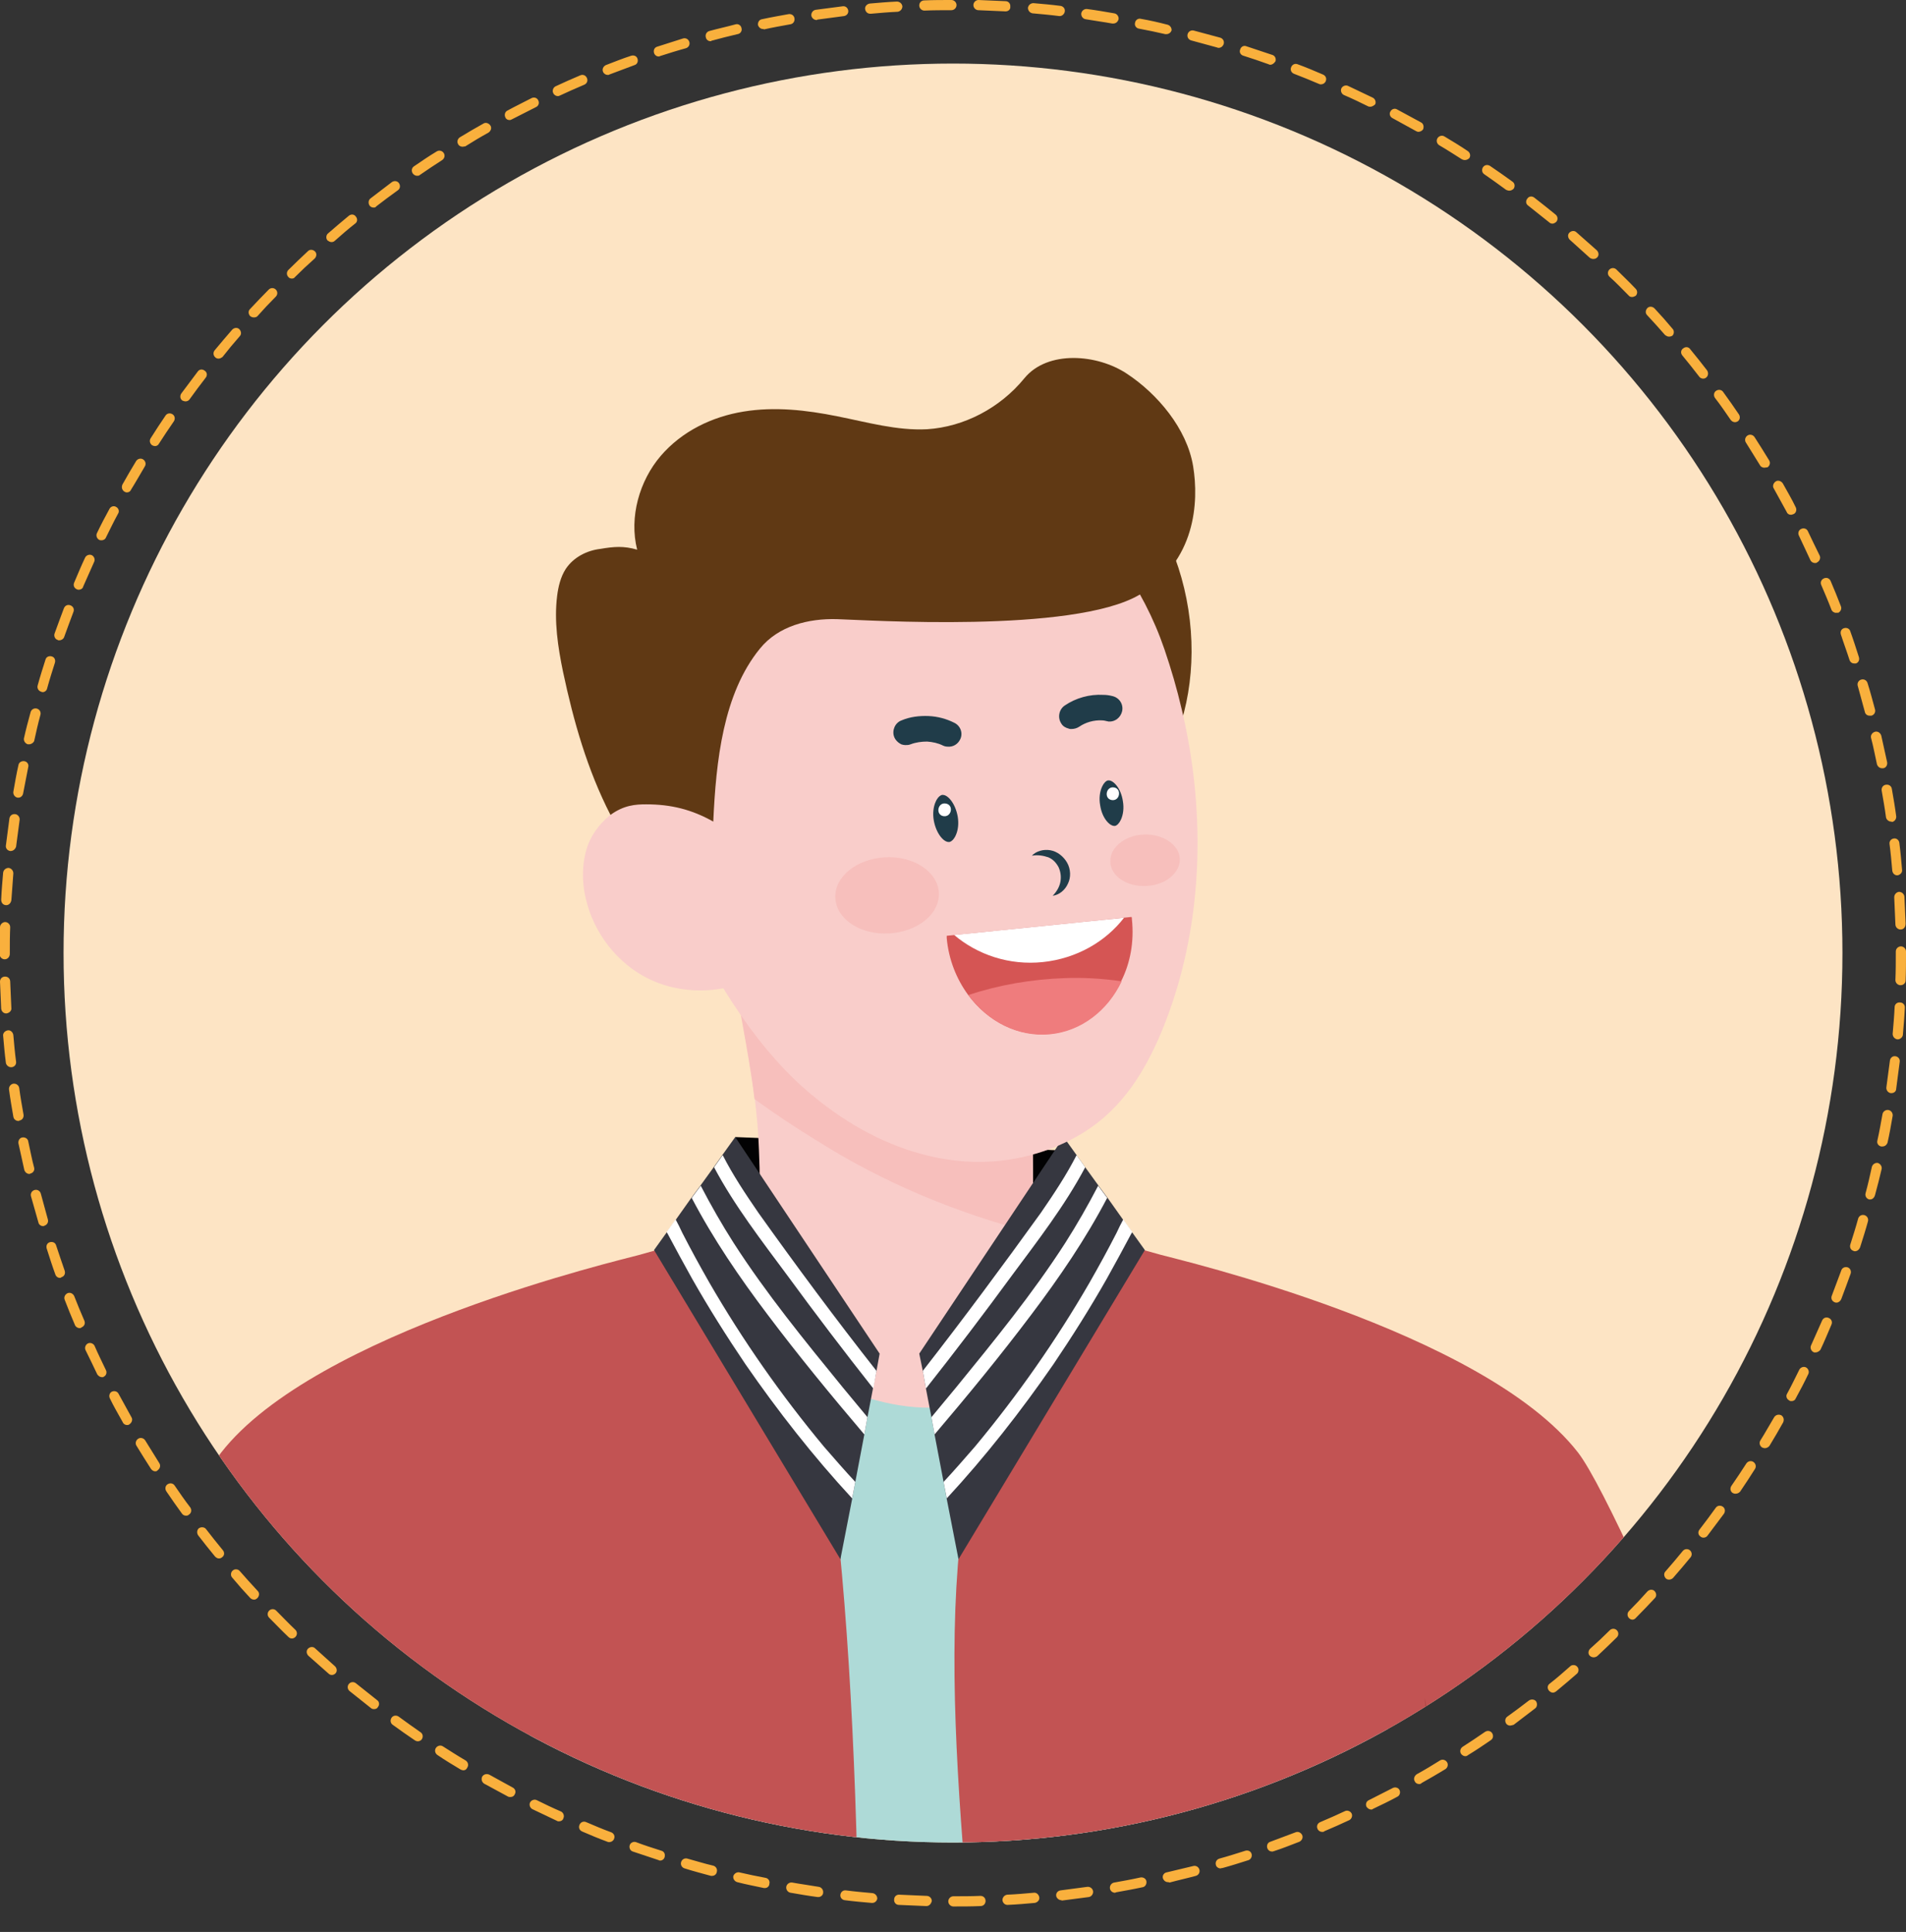 <?xml version="1.0" encoding="utf-8"?>
<!-- Generator: Adobe Illustrator 25.3.0, SVG Export Plug-In . SVG Version: 6.00 Build 0)  -->
<svg version="1.1" id="Layer_1" xmlns="http://www.w3.org/2000/svg" xmlns:xlink="http://www.w3.org/1999/xlink" x="0px" y="0px"
	 viewBox="0 0 485.8 492.4" style="enable-background:new 0 0 485.8 492.4;" xml:space="preserve">
<rect x="0" y="0" width="485.8" height="492.4" fill="#333333" stroke="none"/>
<style type="text/css">
	.st0{clip-path:url(#SVGID_2_);fill:#FDE4C4;}
	.st1{clip-path:url(#SVGID_2_);}
	.st2{fill:#603914;}
	.st3{fill:#F4B9B8;}
	.st4{fill:#F7BFBC;}
	.st5{fill:#F9CDCA;}
	.st6{fill:#272655;}
	.st7{fill:#211F42;}
	.st8{fill:#363740;}
	.st9{fill:#FFFFFF;}
	.st10{fill:#020203;}
	.st11{fill:#AEDAD7;}
	.st12{fill:#C69C6C;}
	.st13{fill:#C25353;}
	.st14{fill:#B04847;}
	.st15{fill:#203C49;}
	.st16{fill:#D55554;}
	.st17{fill:#EF7C7D;}
	.st18{fill:#9AA4CE;}
	.st19{fill:#F9B03D;}
</style>
<g>
	<g>
		<defs>
			<circle id="SVGID_1_" cx="242.9" cy="242.9" r="226.7"/>
		</defs>
		<clipPath id="SVGID_2_">
			<use xlink:href="#SVGID_1_"  style="overflow:visible;"/>
		</clipPath>
		<circle class="st0" cx="242.9" cy="242.9" r="226.7"/>
		<g class="st1">
			<g>
				
					<ellipse transform="matrix(0.988 -0.154 0.154 0.988 -21.807 42.09)" class="st2" cx="260.9" cy="161.9" rx="42.5" ry="54"/>
				<g>
					<g>
						<path class="st3" d="M-76,886c0,2.9,0.3,5.8,0.6,8.7c0.8,7.8,2,15.5,2.8,23.3c0.3,3.4,0.6,6.8-0.1,10.1s-2.4,6.5-5.3,8.3
							s-7,1.6-9.3-0.8c-2.1-2.1-2.3-5.4-2.5-8.3c-0.2-3.9-0.4-7.8-0.7-11.7c-0.3-5.3-0.6-10.5-0.6-15.8c-0.1-10.7,0.9-21.9,6.8-30.8
							c1.9-2.8,11.3-10.5,12-2.8c0.3,3-1.8,6.5-2.5,9.4C-75.6,878.9-76,882.5-76,886z"/>
					</g>
					<g>
						<path class="st4" d="M-81.7,891.5c0,2.9,0.3,5.8,0.6,8.7c0.8,7.8,2,15.5,2.8,23.3c0.3,3.4,0.6,6.8-0.1,10.1
							c-0.7,3.3-2.4,6.5-5.3,8.3c-2.9,1.7-7,1.6-9.3-0.8c-2.1-2.1-2.3-5.4-2.5-8.3c-0.2-3.9-0.4-7.8-0.7-11.7
							c-0.3-5.3-0.6-10.5-0.6-15.8c-0.1-10.7,0.9-21.9,6.8-30.8c1.9-2.8,11.3-10.5,12-2.8c0.3,3-1.8,6.5-2.5,9.4
							C-81.3,884.4-81.7,888-81.7,891.5z"/>
					</g>
					<g>
						<path class="st5" d="M-34.2,787.4c-7.3,0.9-14.6,2.3-21.6,4.6c-3.7,1.2-7.3,2.4-10.9,3.3c2.2,2.1,3.5,3.7,3.5,4.4
							c-0.2,2.5-1.4,4.8-2.7,7c-0.1,0.2-0.3,0.5-0.4,0.7c-8.9,15.8-15.7,32.3-22.2,49.2c-4.4,11.4-8.9,23.2-10.2,35.4
							c-1.3,12.9-0.6,25.9,0,38.9c0.1,2,0.2,4.1,1,6c1.5,3.3,6.2,5.2,9.1,2.5c6.4-5.8,5.8-16.5,5.8-24.4c-0.1-7.3-0.6-14.7,0.6-22
							c1.1-7.1,4.3-13.2,8.5-19c3-4.2,5.8-8.5,8.9-12.7c1.2-1.6,2.4-3.2,3.9-4.6c1.9-1.9,4.1-3.5,6.7-4.1c2.2-0.5,5.6-0.5,7.5,1.1
							c2,1.7,1.3,4.6,1,6.8c-0.3,2.6-1.2,5.2-2.1,7.6c-1.6,4.2-3.7,8.5-4,13.1c-0.1,0.8-0.1,1.5,0,2.3c0.4,8.3,9.6,17.6,15.9,7.9
							c1.3-2.1,2.2-4.4,3-6.8c4-11.1,10.4-21.4,12.4-33.1c1.3-7.5,1.7-15,2.1-22.6c1.5-25.9-0.8-32.1-4.1-42.7
							C-26.5,786.5-30.3,786.9-34.2,787.4z"/>
					</g>
					<g>
						<path class="st4" d="M-61,856.6c0.9-1.5,1.8-3,2.8-4.5c1.8-2.6,4-5,6.9-6.3c2.9-1.3,6.6-1.1,8.8,1.1c1.9,1.8,2.4,4.7,2.3,7.4
							c-0.4,6.5-4.2,12.2-7.5,17.8c-1.7,2.9-3.3,5.9-4.3,9.1c0.4-4.5,2.4-8.8,4-13.1c0.9-2.5,1.8-5,2.1-7.6c0.3-2.2,1-5.2-1-6.8
							c-1.9-1.5-5.3-1.6-7.5-1.1C-56.9,853.1-59.1,854.7-61,856.6z"/>
					</g>
				</g>
				<polygon class="st5" points="63.2,1635.3 64.4,1532.9 142.6,1530.6 128.9,1642.3 77.8,1667.4 				"/>
				<path class="st6" d="M273.4,670.9c0,0-15.3,124.6-27.5,204.8c-2.9,18.7-5.6,34.9-7.9,46.7c-7.7,39.4-16.7,97.2-25.9,162.4
					c-29.7,211.6-61.7,502.2-61.7,502.2H49.6c0,0-12.8-548.3,12.1-736c5.3-39.7,17.4-180.1,17.4-180.1H273.4z"/>
				<path class="st7" d="M245.9,875.6c-2.9,18.7-5.6,34.9-7.9,46.7c-7.7,39.4-16.7,97.2-25.9,162.4c-18.8-22.9-30.5-55.2-30.5-91.1
					C181.7,939.3,208.4,893.1,245.9,875.6z"/>
				<path class="st6" d="M370,670.5c0,0,12.1,140.4,17.4,180.1c24.9,187.7-14.7,735.3-14.7,735.3l-99.6,4.6
					c0,0-34.4-503.4-67.2-670.4c-12.2-62-30.2-249.5-30.2-249.5H370z"/>
				<g>
					<path class="st8" d="M2.3,782.2c0,0-1.7,10.4-4.9,20.8c-0.3,1.1-0.7,2.2-1,3.3c-1.2,3.5-2.5,6.9-4,9.7c-0.6,1.1-1.2,2.1-1.8,3
						c-1.4,2.2-3,3.8-4.7,4.5c-7.9,3.3-51.6-17.4-53.8-22.5c-0.8-1.8-1.1-4.4-1-7.4c0-1.2,0.1-2.5,0.3-3.9c0.4-3.3,1.1-6.9,1.9-10.5
						c0.3-1.2,0.6-2.4,0.9-3.6c2.7-10.2,6.1-19.2,6.1-19.2L2.3,782.2z"/>
					<g>
						<path class="st9" d="M-2.6,803c-0.3,1.1-0.7,2.2-1,3.3c-2.1-0.7-4.3-1.4-6.4-2.1c-12.1-4-24.1-8.5-35.7-13.9
							c-5.8-2.7-11.5-5.6-17-8.8c-1.3-0.7-2.6-1.5-3.9-2.2c0.3-1.2,0.6-2.4,0.9-3.6c2.6,1.6,5.3,3.1,7.9,4.6
							C-40.3,790-21.6,797-2.6,803z"/>
						<path class="st9" d="M-7.6,816c-0.6,1.1-1.2,2.1-1.8,3c-1.5-0.5-2.9-0.9-4.4-1.4c-19-6.2-38.2-13.3-55.1-24
							c0-1.2,0.1-2.5,0.3-3.9c1.5,0.9,2.9,1.9,4.4,2.7c11.2,6.7,23.2,11.8,35.4,16.3C-21.7,811.4-14.7,813.8-7.6,816z"/>
					</g>
				</g>
				<polygon class="st10" points="187.4,289.8 272.5,293.3 248.2,343.6 195.5,341.5 				"/>
				<path class="st5" d="M632.8,491.9c-1.7,0.2-4.2-0.1-5.7,0.7c-2.1,1.2-4,4-5.7,5.7c-4.7,4.8-9.6,9.4-14.3,14.2
					c-1.3,1.3-2.6,2.7-3.8,4c-10.8-12.3-21.5-24.7-32.1-37.2c11.5-8.8,20.4-15.4,24.3-18.2c1.9-1.3,3.8-2.7,5.8-4
					c0.4-5.3,1.3-10.6,2.7-15.8c1.8-6.3,5.1-11.5,7.5-17.6c4.1-10.5,6.1-21.8,9.4-32.6c1-3.3,2.2-6.8,4.6-9.3
					c0.1-0.1,0.2-0.2,0.3-0.3c2.4-2.3,6.3-3.5,9.3-1.9c2.3,1.3,3.5,3.9,3.8,6.5c0.5,4.6-0.5,9.6-1.4,14c-0.6,2.9-1.5,5.9-1.5,8.9
					c0,4.5,2.8,1.6,4.9-0.5c2.3-2.4,4.3-5,6.1-7.7c3.7-5.3,6.8-11.1,10.2-16.5c0,0,23.5-37.1,23.5-37.1c2.3-3.7,8.4-3.6,10.9-0.1
					c3.4,4.8-2.1,10.7-4.2,14.9c-3.6,6.9-7.2,13.8-10.7,20.7c-2.5,5-5.1,9.9-7.6,14.9c-1.5,2.9-4.1,5.4-5.6,8.3
					c-0.6,1.1-2.4,4-1.1,5.2c1.3,1.3,3.3-1.2,4.3-2c2.3-1.9,4.5-3.9,6.7-6c4.2-4,8.3-8.1,12.4-12.3c8.3-8.5,16.4-17.1,25.7-24.5
					c0.4-0.3,0.8-0.6,1.2-0.8c2.7-2.5,7.4-2.1,9.6,0.9c4.1,5.6-3.7,11.9-7,15.7c-5.3,6.2-10.9,12.1-16.2,18.3
					c-4,4.6-8,9.2-11.9,13.8c-1.4,1.6-9.5,7.5-7.5,10.3c1.7,2.4,7.6-3.3,9.1-4.1c3.6-2.1,7.2-4.2,10.8-6.4
					c7.1-4.3,14.2-8.8,21.1-13.4c0.6-0.4,1.3-0.7,2-0.9c1.9-1.4,3.8-2.8,5.7-4.2c3.4-2.5,8.5-0.7,9.7,3.4c1.7,5.9-5.3,9.1-9.1,11.9
					c-6,4.4-12.1,8.7-18.3,13c-4.3,3-8.7,6-13.1,9c-2.3,1.6-13.1,7.7-8.2,11.2c1,0.7,3.3-0.2,4.3-0.4c3.1-0.8,6-2.2,9-3.4
					c8-3.1,16-6.1,24-9c4.4-1.6,9.2,2.3,8.5,7c-1,6.8-13.1,8.4-18.3,10.2c-8.3,2.9-16.5,6-24.5,9.5c-1.4,0.6-2.8,1.2-4,2.1
					c-1.5,1.2-2.7,2.8-3.9,4.3c-11.1,13.7-28.2,23-45.4,26.5C637,491.3,634.9,491.6,632.8,491.9z"/>
				<path class="st11" d="M68.3,803.8c26.8,20.2,320.4,17.7,320.2,3.2c-0.5-35.1-5.9-73-10.9-110.2c-2.9-21-5.6-41.7-7.2-61.5
					c-3.9-46.7-17-193.7-18.8-219.7c-1.2-17-4.2-55.4-4.5-60c-2.2-1.5-4.4-3-6.6-4.4c-0.1,0-0.1-0.1-0.2-0.1c-1.6-1-3.5-2.1-5.6-3.3
					c0,0,0,0,0,0c-8.7-5.1-20.2-11.6-27.8-15.2c-19-9-38.5-14.5-59-17.5c-34.2-4.9-68,1-92.9,8c-22.3,6.2-37.4,13.3-39,14
					c-0.1,0-0.1,0.1-0.1,0.1s14.2,6.1,18,29.5c16.2,99.7-32.7,179-32.7,179s-12.4,86.8-19.6,131C76.8,704.9,64.5,800.9,68.3,803.8z"
					/>
				<g>
					<path class="st5" d="M186,242.8c0.9,5.2,1.8,10.3,2.8,15.5c0.1,0.3,0.1,0.6,0.2,0.9c0,0.1,0.1,0.3,0.1,0.4
						c1.2,6.8,2.4,13.7,3.3,20.5c0.3,2.8,0.6,5.5,0.8,8.3c0.2,3.1,0.3,6.2,0.4,9.3c0.1,6-0.1,11.9-0.3,17.9
						c-0.1,3.4-0.2,6.7-0.2,10.1c0,3.9-1.7,8.1-0.1,11.9c2,4.8,6.6,7.3,10.6,10.1c4.4,3.1,9.2,5.6,14.2,7.4c9.8,3.7,21,5.1,31.2,1.9
						c19.5-6,14.3-27.4,14.3-42.9c0,0,0-4.3,0-4.3l0-11.4l-0.1-16.2c-5.6-1.4-10.8-3.9-16-6.4c-17.1-8.4-34.2-17-50.9-26.2
						c-0.4-0.2-0.9-0.5-1.3-0.7C191.6,247.1,188.9,245.6,186,242.8z"/>
				</g>
				<g>
					<path class="st4" d="M263.2,314.2c-19.3-5-37.9-12.7-54.7-23.3c-5.4-3.3-10.9-6.9-16.2-10.8c-0.8-6.9-2.1-13.7-3.3-20.5
						c-1-5.6-2-11.2-3-16.8c3.2,3.1,6.3,4.8,10.3,7c16.7,9.2,33.7,17.8,50.9,26.2c5.2,2.5,10.4,5,16,6.4L263.2,314.2z"/>
				</g>
				<g>
					<g>
						<path class="st5" d="M196.2,247c-8.8,6.1-20.9,7.2-30.6,2.6c-8.2-3.9-14.3-11.8-16.3-20.6c-0.4-1.6-0.6-3.2-0.7-4.9
							c-0.1-2.9,0.2-5.8,1.2-8.6c2.5-6.7,9.3-11.5,16.4-11.9c7.1-0.5,14.3,3.2,18.6,8.9l4.4,13.3L196.2,247z"/>
					</g>
				</g>
				<polygon class="st5" points="353.6,1635.3 356.6,1555.1 287.5,1558.1 288.5,1642.3 339.6,1667.4 				"/>
				<path class="st12" d="M267.8,1676.4c1.8-7.3,5.9-13.8,9-20.6c1-2.2,9.4-22.3,10.7-22.2l1.6,0.2l51.9,7.5l12.7-17.5l1.8-2.4
					c8.9,4.5,17.9,9,26.8,13.5c17.8,9,35.6,17.9,53.4,26.9c13.2,6.6,26.4,13.3,39.5,19.9c3.3,1.7,5.8,4.8,6.5,8.4
					c0.7,3.7-2.9,10.9-8.3,12.2c-10.4,2.4-24.4,3.1-34.9,3.6c-21.2,0.8-40.4-0.2-61.6,0c-21.1,0.1-40.8-0.8-61.5-2
					c-8.2-0.5-16.5-1-25.1-1.5c-0.4,0-0.8-0.1-1.3-0.1c-5.7-0.3-14-1.2-18.3-5.2C264.9,1692.1,266.1,1683,267.8,1676.4z"/>
				<path class="st12" d="M149.6,1676.4c-1.8-7.3-5.9-13.8-9-20.6c-1-2.2-9.4-22.3-10.7-22.2l-1.6,0.2l-51.9,7.5l-12.7-17.5
					l-1.8-2.4c-8.9,4.5-17.9,9-26.8,13.5c-17.8,9-35.6,17.9-53.4,26.9c-13.2,6.6-26.4,13.3-39.5,19.9c-3.3,1.7-5.8,4.8-6.5,8.4
					c-0.7,3.7,2.9,10.9,8.3,12.2c10.4,2.4,24.4,3.1,34.9,3.6c21.2,0.8,40.4-0.2,61.6,0c21.1,0.1,40.8-0.8,61.5-2
					c8.2-0.5,16.5-1,25.1-1.5c0.4,0,0.8-0.1,1.3-0.1c5.7-0.3,14-1.2,18.3-5.2C152.4,1692.1,151.3,1683,149.6,1676.4z"/>
				<g>
					<path class="st8" d="M198.3,840.8c0,0-0.6,12.4-2.9,23.4c-0.2,1.1-0.5,2.3-0.7,3.3c-0.7,2.9-1.5,5.5-2.5,7.7
						c-0.6,1.2-1.2,2.3-1.8,3.1c-0.4,0.6-0.9,1.1-1.4,1.4c-3.9,3.1-53-7.4-78.6-17.2c-23.3-8.9-59.8-22.7-61.3-29.4
						c-0.3-1.4-0.4-3.1-0.3-5c0-1.2,0.2-2.5,0.3-3.8v0c0.3-2.3,0.7-4.9,1.2-7.5c0.2-1.2,0.5-2.4,0.8-3.6c2.4-10.9,5.9-21.5,5.9-21.5
						L198.3,840.8z"/>
					<g>
						<path class="st9" d="M192.2,875.2c-0.6,1.2-1.2,2.3-1.8,3.1c-7.4-1.7-14.8-3.5-22.1-5.4c-26-6.8-51.6-15.1-76.7-24.7
							c-12.5-4.7-24.9-9.6-36.4-16.4c-2.1-1.3-4.2-2.5-6.4-3.7c0-1.2,0.2-2.5,0.3-3.8c4.3,2.4,8.4,5,12.7,7.4
							c11.4,6.4,24,10.7,36.2,15.3c12.4,4.6,24.8,8.9,37.4,12.8C154.2,865.8,173.1,871,192.2,875.2z"/>
						<path class="st9" d="M195.5,864.2c-0.2,1.1-0.5,2.3-0.7,3.3c-8.5-1.9-16.9-3.9-25.3-6.1c-26-6.8-51.6-15.1-76.7-24.7
							c-12.5-4.7-24.9-9.6-36.4-16.4c-2-1.2-4-2.3-6-3.5c0.2-1.2,0.5-2.4,0.8-3.6c4,2.3,7.9,4.7,11.9,6.9
							c11.4,6.4,24,10.7,36.2,15.3c12.4,4.6,24.8,8.9,37.4,12.8C156,854.5,175.6,859.8,195.5,864.2z"/>
					</g>
				</g>
				<path class="st13" d="M198.9,854.4c-9.2,13.8-104.2-27.2-135.7-40.2c-23.9-9.9-15.2-24.1-12.6-42.5
					c7.5-54.5,16.7-101.3,25.7-151.5c3.4-19.1,6.8-38.7,10.1-59.4c0.1-0.9,0.3-1.7,0.4-2.5c-4,13.3-11.3,40.6-14.4,50.1
					c-17.2,54-44.8,181.7-73.6,186.3c-5,0.8-59.6-18.4-62.1-25.3C-80.5,721.1-27.1,544-18.4,522.1c14.9-37.9,62.2-135.6,74.7-151.8
					c24.1-31,102.5-49.3,106.4-50.4c11.3-3.2,22.7-6.1,34.2-8.6c11.4,26.9,14.1,53.4,17,82.5C229.3,548.9,206.1,843.6,198.9,854.4z"
					/>
				<g>
					<polygon class="st8" points="224.2,345 223.4,349.4 222.5,353.9 221.1,361.2 220.3,365.6 218,377.7 217.2,382 214.2,397.4 
						166.7,318.6 170,314 172.3,310.8 176.2,305.3 178.5,302.2 181.9,297.5 184.1,294.4 187.4,289.8 					"/>
					<g>
						<path class="st9" d="M223.4,349.4l-0.8,4.5c-7.5-9.5-14.8-19.1-21.9-28.8c-6.6-8.9-13.5-17.8-18.7-27.6l2.2-3.1
							c2.6,5.1,5.8,9.9,9.1,14.7C203,322.7,213,336.2,223.4,349.4z"/>
						<path class="st9" d="M221.1,361.2l-0.8,4.4c-8.5-10-16.8-20.1-24.7-30.6c-7.1-9.4-13.8-19.2-19.3-29.7l2.3-3.1
							c2.6,5,5.4,9.9,8.4,14.6c8.3,12.9,18.1,24.9,27.8,36.8C216.9,356.1,219,358.7,221.1,361.2z"/>
						<path class="st9" d="M218,377.7l-0.8,4.2c-9.9-10.7-18.9-22.2-27.2-34.2c-4.8-7.1-9.4-14.4-13.6-21.8
							c-2.1-3.8-4.2-7.6-6.2-11.4c-0.1-0.2-0.2-0.3-0.3-0.5l2.3-3.2c0.6,1.1,1.2,2.3,1.7,3.4c2.2,4.3,4.5,8.5,6.9,12.7
							c8.5,14.7,18.3,28.7,29.2,41.8C212.7,371.8,215.3,374.8,218,377.7z"/>
					</g>
				</g>
				<path class="st14" d="M94.3,584.2c-5,12.2-10.9,24.6-18,36c3.4-19.1,6.8-38.7,10.1-59.4c2.1-4.7,22.6-51.9,28.6-100.8
					C117.3,519.8,104.6,558.9,94.3,584.2z"/>
				<g>
					<path class="st8" d="M601.1,522.5c0,0,9-4.4,17.7-10.1c0.9-0.6,1.8-1.2,2.7-1.8c2.9-2,5.6-4.2,7.8-6.3c0.8-0.8,1.6-1.6,2.3-2.4
						c1.6-1.9,2.6-3.8,2.8-5.5c0.9-8.1-29.9-42.5-35.2-43.2c-1.9-0.3-4.3,0.2-7,1.1c-1.1,0.4-2.3,0.8-3.4,1.3
						c-2.9,1.3-6,2.9-9.1,4.6c-1,0.6-2,1.2-3,1.8c-8.6,5.2-15.9,10.8-15.9,10.8L601.1,522.5z"/>
					<g>
						<path class="st9" d="M618.8,512.4c0.9-0.6,1.8-1.2,2.7-1.8c-1.2-1.8-2.4-3.5-3.6-5.3c-7-10-14.3-19.8-22.4-28.9
							c-4-4.6-8.3-9-12.7-13.2c-1-1-2-2-3.1-2.9c-1,0.6-2,1.2-3,1.8c2.2,1.9,4.3,4,6.4,6C596.7,481.4,608.1,496.7,618.8,512.4z"/>
						<path class="st9" d="M629.4,504.3c0.8-0.8,1.6-1.6,2.3-2.4c-0.8-1.2-1.6-2.4-2.5-3.6c-10.8-15.7-22.5-31.3-36.9-43.9
							c-1.1,0.4-2.3,0.8-3.4,1.3c1.3,1.1,2.5,2.2,3.7,3.3c9.2,8.4,17.1,18,24.5,27.9C621.3,492.6,625.4,498.4,629.4,504.3z"/>
					</g>
				</g>
				<g>
					<path class="st8" d="M260.2,840.8c0,0,0.6,12.4,2.9,23.4c0.2,1.1,0.5,2.3,0.7,3.3c0.7,2.9,1.5,5.5,2.5,7.7
						c0.6,1.2,1.1,2.3,1.8,3.1c0.4,0.6,0.9,1.1,1.4,1.4c3.9,3.1,53-7.4,78.6-17.2c23.3-8.9,59.8-22.7,61.3-29.4
						c0.3-1.4,0.4-3.1,0.3-5c0-1.2-0.2-2.5-0.3-3.8v0c-0.3-2.3-0.7-4.9-1.2-7.5c-0.2-1.2-0.5-2.4-0.8-3.6
						c-2.4-10.9-5.9-21.5-5.9-21.5L260.2,840.8z"/>
					<g>
						<path class="st9" d="M266.3,875.2c0.6,1.2,1.1,2.3,1.8,3.1c7.4-1.7,14.8-3.5,22.1-5.4c26-6.8,51.6-15.1,76.7-24.7
							c12.5-4.7,24.9-9.6,36.4-16.4c2.1-1.3,4.2-2.5,6.4-3.7c0-1.2-0.2-2.5-0.3-3.8c-4.3,2.4-8.4,5-12.7,7.4
							c-11.4,6.4-24,10.7-36.2,15.3c-12.4,4.6-24.8,8.9-37.4,12.8C304.4,865.8,285.4,871,266.3,875.2z"/>
						<path class="st9" d="M263,864.2c0.2,1.1,0.5,2.3,0.7,3.3c8.5-1.9,16.9-3.9,25.3-6.1c26-6.8,51.6-15.1,76.7-24.7
							c12.5-4.7,24.9-9.6,36.4-16.4c2-1.2,4-2.3,6-3.5c-0.2-1.2-0.5-2.4-0.8-3.6c-4,2.3-7.9,4.7-11.9,6.9
							c-11.4,6.4-24,10.7-36.2,15.3c-12.4,4.6-24.8,8.9-37.4,12.8C302.5,854.5,282.9,859.8,263,864.2z"/>
					</g>
				</g>
				<path class="st13" d="M614,519.8c-21,29.4-175.7,196.6-223.1,98.9c-0.7-1.4-1.5-3.6-2.5-6.3c-5.1-14.2-13.3-43-16.7-54.2
					c0.1,0.9,0.3,1.7,0.4,2.5c0.3,1.7,0.5,3.3,0.8,5c3,18.8,6.2,36.8,9.3,54.4c9,50.1,18.1,97,25.7,151.5
					c2.6,18.5,11.2,32.7-12.6,42.5c-31.5,13-126.5,54-135.7,40.2c-4.6-6.9-0.9-129.3-4.4-256.4c-2-73.5-16.3-147.4-10.6-204.2
					c2.9-29.1,5.7-55.6,17-82.5c11.5,2.6,22.9,5.4,34.2,8.6c3.9,1.1,82.2,19.3,106.4,50.4c12.6,16.2,66.9,150.6,66.9,150.6
					s46.5-34.7,102.3-58.6C579.5,458.9,619.8,511.8,614,519.8z"/>
				<g>
					<polygon class="st8" points="234.3,345 235.2,349.4 236,353.9 237.4,361.2 238.2,365.6 240.5,377.7 241.3,382 244.3,397.4 
						291.8,318.6 288.5,314 286.2,310.8 282.3,305.3 280,302.2 276.6,297.5 274.4,294.4 271.1,289.8 					"/>
					<g>
						<path class="st9" d="M235.2,349.4l0.8,4.5c7.5-9.5,14.8-19.1,21.9-28.8c6.6-8.9,13.5-17.8,18.7-27.6l-2.2-3.1
							c-2.6,5.1-5.8,9.9-9.1,14.7C255.5,322.7,245.5,336.2,235.2,349.4z"/>
						<path class="st9" d="M237.4,361.2l0.8,4.4c8.5-10,16.8-20.1,24.7-30.6c7.1-9.4,13.8-19.2,19.3-29.7l-2.3-3.1
							c-2.6,5-5.4,9.9-8.4,14.6c-8.3,12.9-18.1,24.9-27.8,36.8C241.6,356.1,239.5,358.7,237.4,361.2z"/>
						<path class="st9" d="M240.5,377.7l0.8,4.2c9.9-10.7,18.9-22.2,27.2-34.2c4.8-7.1,9.4-14.4,13.6-21.8c2.1-3.8,4.2-7.6,6.2-11.4
							c0.1-0.2,0.2-0.3,0.3-0.5l-2.3-3.2c-0.6,1.1-1.2,2.3-1.7,3.4c-2.2,4.3-4.5,8.5-6.9,12.7c-8.5,14.7-18.3,28.7-29.2,41.8
							C245.8,371.8,243.2,374.8,240.5,377.7z"/>
					</g>
				</g>
				<g>
					<path class="st5" d="M296.2,262.6c-4.3,10.4-10.1,19.8-19.8,25.9c-8.6,5.4-18.9,8-29,7.6c-11.2-0.5-21.9-4.4-31.4-10.4
						c-4.7-3-9.2-6.5-13.2-10.3c-7-6.7-12.9-14.6-18-22.8c-8.3-13.5-14.9-28.8-18.2-44.7c-3.8-17.9-3.2-36.5,4.1-53.7
						c3-7,7.1-13.5,12.2-19.2c21.5-23.9,58.4-28,84.6-9.5c13.7,9.7,23.9,24.2,29.3,40c1.7,5,3.2,10.1,4.4,15.3
						C307.6,207.8,306.7,237,296.2,262.6z"/>
				</g>
				<g>
					<g>
						<g>
							<path class="st15" d="M241.9,214.6c-1.4,0.1-3.3-2.2-3.9-5.5c-0.3-1.8-0.1-3.5,0.5-4.8c0.2-0.5,0.8-1.5,1.6-1.7
								c0,0,0.1,0,0.1,0c1.4-0.1,3.3,2.2,3.9,5.5c0.3,1.8,0.1,3.5-0.5,4.8c-0.2,0.5-0.8,1.5-1.6,1.7
								C242,214.6,242,214.6,241.9,214.6z"/>
							<path class="st15" d="M284.1,210.5c-1.2,0.1-3.2-1.9-3.7-5.3c-0.3-1.7-0.1-3.4,0.5-4.7c0.4-0.9,1-1.5,1.5-1.6
								c0,0,0.1,0,0.1,0c1.2-0.1,3.2,1.9,3.7,5.3c0.3,1.7,0.1,3.4-0.5,4.7c-0.4,0.9-1,1.5-1.5,1.6
								C284.2,210.5,284.2,210.5,284.1,210.5L284.1,210.5z"/>
							<path class="st15" d="M263,218.1c1.1-1.2,3-1.7,4.7-1.4c1.8,0.3,3.4,1.6,4.3,3.2c0.9,1.6,1,3.7,0.2,5.3
								c-0.7,1.6-2.2,2.9-3.9,3.1c1.1-1.1,1.8-2.4,2-3.7c0.2-1.3,0-2.5-0.5-3.6c-0.6-1.1-1.4-2-2.6-2.5
								C266,218.1,264.5,217.8,263,218.1z"/>
						</g>
						<g>
							<path class="st15" d="M243.2,184.2c-2-1-4.2-1.6-6.5-1.7c-2.4-0.1-4.8,0.2-6.9,1.1c-1.7,0.6-2.5,2.6-1.9,4.2
								c0.3,0.8,1,1.5,1.8,1.9c0.3,0.1,0.7,0.2,1,0.2c0.5,0,0.9,0,1.4-0.2c1.3-0.5,2.8-0.7,4.2-0.7c1.4,0.1,2.8,0.4,4,1
								c0.4,0.2,0.8,0.3,1.3,0.3c1.3,0.1,2.5-0.6,3.1-1.8C245.5,187,244.9,185,243.2,184.2z"/>
							<path class="st15" d="M283.5,177.4c-0.8-0.2-1.5-0.3-2.3-0.3c-3.5-0.2-7,0.8-9.8,2.7c-1.5,1-1.9,3.1-0.9,4.6
								c0.4,0.7,1.1,1.1,1.9,1.3c0.2,0.1,0.4,0.1,0.7,0.1c0.7,0,1.4-0.2,2-0.6c1.6-1.1,3.7-1.7,5.7-1.6c0.5,0,0.9,0.1,1.3,0.2
								c0.2,0,0.3,0.1,0.5,0.1c1.6,0.1,3-1,3.4-2.6C286.4,179.5,285.3,177.8,283.5,177.4z"/>
						</g>
						<path class="st9" d="M241.1,204.8c-2.1-0.4-2.7,2.8-0.7,3.2C242.5,208.4,243.2,205.2,241.1,204.8z"/>
						<path class="st9" d="M284,200.7c-2.1-0.4-2.7,2.8-0.7,3.2C285.4,204.3,286,201.1,284,200.7z"/>
						<g>
							<path class="st16" d="M288.5,234.3c0.6,5.7-0.4,11.1-2.7,15.7c-3.5,7.4-10.2,12.7-18.2,13.5c-8.2,0.8-15.9-3.2-20.9-10
								c-2.9-4-4.9-8.9-5.4-14.4c0-0.2,0-0.4,0-0.6l47.1-4.8C288.5,233.9,288.5,234.1,288.5,234.3z"/>
							<path class="st9" d="M286.5,233.9c-4.7,6.1-12.1,10.4-20.7,11.3c-8.6,0.9-16.7-1.9-22.6-6.9L286.5,233.9z"/>
							<path class="st17" d="M285.9,250.1c-3.5,7.4-10.2,12.7-18.2,13.5c-8.2,0.8-15.9-3.2-20.9-10c7.9-2.6,16.1-4,24.4-4.3
								C276.1,249.1,281,249.4,285.9,250.1z"/>
						</g>
					</g>
					<g>
						<path class="st4" d="M239.3,227.5c0.3,5.4-5.4,10-12.7,10.4c-7.3,0.4-13.4-3.6-13.7-9c-0.3-5.4,5.4-10,12.7-10.4
							C232.9,218.1,239,222.2,239.3,227.5z"/>
						<path class="st4" d="M300.7,218.8c0.2,3.6-3.6,6.8-8.5,7c-4.9,0.3-9.1-2.5-9.2-6.1c-0.2-3.6,3.6-6.8,8.5-7
							C296.3,212.5,300.5,215.2,300.7,218.8z"/>
					</g>
				</g>
				<path class="st14" d="M388.4,612.4c-5.1-14.2-13.3-43-16.7-54.2c0.1,0.9,0.3,1.7,0.4,2.5c0.3,1.7,0.5,3.3,0.8,5l-1.5-8.1
					l-8.3-124.9c0,0,26.3,117.9,26.7,157.9C389.8,594.8,389.1,603.7,388.4,612.4z"/>
				<polygon class="st18" points="42.5,1542.1 42.5,1590.3 156.4,1592.7 161,1544.5 				"/>
				<polygon class="st18" points="264.5,1547.3 266.8,1595 379.3,1592.5 384.1,1542.1 				"/>
				<path class="st2" d="M162.4,140.1c-2.1-8.3,0.6-17.6,6-23.9c5.4-6.3,13.1-10,21.1-11.3c7.9-1.3,16-0.4,23.9,1.2
					c7.6,1.5,15.2,3.7,22.9,3.3c9.4-0.6,18.6-5.4,24.8-13c5.9-7.2,18.6-6.2,26.2-1.1c7.7,5.1,15.2,13.9,16.8,23.5
					c1.5,9.1,0.7,24.4-13.7,32.8c-16.9,9.9-69.9,6.4-77.1,6.2c-7.2-0.2-14.9,1.7-19.6,7.5c-9.4,11.5-11.2,28.7-11.9,44.1
					c-5.5-3.1-10.8-4.4-17.1-4.4c-2.7,0-5.7,0.2-9.1,2.7c-5.9-11.5-9.4-23.8-12.1-36.5c-1.3-6.3-2.3-12.9-1.5-19.3
					c0.3-2.4,0.9-4.9,2.2-6.9c2-3,5.4-4.7,8.8-5.1C156.5,139.3,159,139.1,162.4,140.1z"/>
			</g>
		</g>
	</g>
	<g>
		<path class="st19" d="M243,485.9c-0.7,0-1.3-0.6-1.3-1.3c0-0.7,0.6-1.3,1.3-1.3c2.3,0,4.6,0,6.9-0.1c0.7,0,1.3,0.5,1.3,1.3
			c0,0.7-0.5,1.3-1.3,1.3C247.6,485.9,245.3,485.9,243,485.9z M236.1,485.8C236.1,485.8,236.1,485.8,236.1,485.8
			c-2.3-0.1-4.7-0.2-7-0.3c-0.7,0-1.3-0.6-1.2-1.4c0-0.7,0.6-1.3,1.4-1.2c2.3,0.1,4.6,0.2,6.9,0.3c0.7,0,1.3,0.6,1.3,1.3
			C237.3,485.3,236.8,485.8,236.1,485.8z M256.8,485.5c-0.7,0-1.2-0.5-1.3-1.2c0-0.7,0.5-1.3,1.2-1.4c2.3-0.1,4.6-0.3,6.8-0.5
			c0.7-0.1,1.3,0.5,1.4,1.2c0.1,0.7-0.5,1.3-1.2,1.4C261.5,485.2,259.1,485.4,256.8,485.5C256.8,485.5,256.8,485.5,256.8,485.5z
			 M222.3,485c0,0-0.1,0-0.1,0c-2.3-0.2-4.6-0.4-6.9-0.7c-0.7-0.1-1.2-0.7-1.1-1.4c0.1-0.7,0.7-1.2,1.4-1.1c2.3,0.3,4.6,0.5,6.8,0.7
			c0.7,0.1,1.2,0.7,1.2,1.4C223.5,484.5,223,485,222.3,485z M270.5,484.3c-0.6,0-1.2-0.5-1.3-1.1c-0.1-0.7,0.4-1.3,1.1-1.4
			c2.3-0.3,4.5-0.6,6.8-0.9c0.7-0.1,1.4,0.4,1.5,1.1c0.1,0.7-0.4,1.4-1.1,1.5c-2.3,0.3-4.6,0.6-6.9,0.9
			C270.6,484.3,270.6,484.3,270.5,484.3z M208.6,483.5c-0.1,0-0.1,0-0.2,0c-2.3-0.3-4.6-0.7-6.9-1.1c-0.7-0.1-1.2-0.8-1.1-1.5
			c0.1-0.7,0.8-1.2,1.5-1.1c2.2,0.4,4.5,0.7,6.8,1.1c0.7,0.1,1.2,0.8,1.1,1.5C209.8,483,209.2,483.5,208.6,483.5z M284.2,482.4
			c-0.6,0-1.2-0.4-1.3-1.1c-0.1-0.7,0.4-1.4,1.1-1.5c2.2-0.4,4.5-0.8,6.7-1.3c0.7-0.1,1.4,0.3,1.5,1c0.1,0.7-0.3,1.4-1,1.5
			c-2.3,0.5-4.6,0.9-6.8,1.3C284.3,482.4,284.3,482.4,284.2,482.4z M195,481.2c-0.1,0-0.2,0-0.3,0c-2.3-0.5-4.5-0.9-6.8-1.5
			c-0.7-0.2-1.1-0.9-1-1.5c0.2-0.7,0.9-1.1,1.5-1c2.2,0.5,4.5,1,6.7,1.4c0.7,0.1,1.2,0.8,1,1.5C196.1,480.7,195.6,481.2,195,481.2z
			 M297.7,479.7c-0.6,0-1.1-0.4-1.3-1c-0.2-0.7,0.3-1.4,1-1.5c2.2-0.5,4.5-1.1,6.7-1.6c0.7-0.2,1.4,0.2,1.6,0.9
			c0.2,0.7-0.2,1.4-0.9,1.6c-2.2,0.6-4.5,1.1-6.7,1.7C297.9,479.7,297.8,479.7,297.7,479.7z M181.5,478.1c-0.1,0-0.2,0-0.3,0
			c-2.2-0.6-4.5-1.2-6.7-1.9c-0.7-0.2-1.1-0.9-0.9-1.6c0.2-0.7,0.9-1.1,1.6-0.9c2.2,0.6,4.4,1.3,6.6,1.8c0.7,0.2,1.1,0.9,0.9,1.6
			C182.6,477.7,182.1,478.1,181.5,478.1z M311.1,476.2c-0.6,0-1.1-0.4-1.2-0.9c-0.2-0.7,0.2-1.4,0.9-1.6c2.2-0.6,4.4-1.3,6.6-2
			c0.7-0.2,1.4,0.1,1.6,0.8c0.2,0.7-0.2,1.4-0.8,1.6c-2.2,0.7-4.4,1.4-6.6,2C311.3,476.1,311.2,476.2,311.1,476.2z M168.3,474.2
			c-0.1,0-0.3,0-0.4-0.1c-2.2-0.7-4.4-1.5-6.6-2.2c-0.7-0.2-1-1-0.8-1.6c0.2-0.7,1-1,1.6-0.8c2.1,0.8,4.3,1.5,6.5,2.2
			c0.7,0.2,1,0.9,0.8,1.6C169.3,473.8,168.8,474.2,168.3,474.2z M324.2,471.9c-0.5,0-1-0.3-1.2-0.9c-0.2-0.7,0.1-1.4,0.8-1.6
			c2.1-0.8,4.3-1.6,6.4-2.4c0.7-0.3,1.4,0.1,1.7,0.7c0.3,0.7-0.1,1.4-0.7,1.7c-2.1,0.8-4.3,1.7-6.5,2.4
			C324.5,471.9,324.3,471.9,324.2,471.9z M155.3,469.5c-0.2,0-0.3,0-0.5-0.1c-2.2-0.8-4.3-1.7-6.4-2.6c-0.7-0.3-1-1-0.7-1.7
			c0.3-0.7,1-1,1.7-0.7c2.1,0.9,4.2,1.8,6.4,2.6c0.7,0.3,1,1,0.7,1.7C156.3,469.2,155.8,469.5,155.3,469.5z M337,466.9
			c-0.5,0-1-0.3-1.2-0.8c-0.3-0.7,0-1.4,0.7-1.7c2.1-0.9,4.2-1.8,6.3-2.8c0.6-0.3,1.4,0,1.7,0.6c0.3,0.6,0,1.4-0.6,1.7
			c-2.1,1-4.2,1.9-6.3,2.8C337.4,466.9,337.2,466.9,337,466.9z M142.5,464.2c-0.2,0-0.4,0-0.5-0.1c-2.1-1-4.2-2-6.3-3
			c-0.6-0.3-0.9-1.1-0.6-1.7c0.3-0.6,1.1-0.9,1.7-0.6c2,1,4.1,2,6.2,2.9c0.6,0.3,0.9,1.1,0.6,1.7C143.5,463.9,143,464.2,142.5,464.2
			z M349.5,461.2c-0.5,0-0.9-0.3-1.2-0.7c-0.3-0.6-0.1-1.4,0.6-1.7c2-1,4.1-2.1,6.1-3.1c0.6-0.3,1.4-0.1,1.7,0.5
			c0.3,0.6,0.1,1.4-0.5,1.7c-2,1.1-4.1,2.1-6.2,3.1C349.9,461.1,349.7,461.2,349.5,461.2z M130.1,458c-0.2,0-0.4,0-0.6-0.1
			c-2-1.1-4.1-2.2-6.1-3.3c-0.6-0.4-0.8-1.1-0.5-1.8c0.4-0.6,1.1-0.8,1.8-0.5c2,1.1,4,2.2,6,3.3c0.6,0.3,0.9,1.1,0.5,1.7
			C131,457.8,130.6,458,130.1,458z M361.7,454.7c-0.4,0-0.9-0.2-1.1-0.7c-0.4-0.6-0.1-1.4,0.5-1.8c2-1.1,4-2.3,5.9-3.5
			c0.6-0.4,1.4-0.2,1.8,0.4c0.4,0.6,0.2,1.4-0.4,1.8c-2,1.2-4,2.4-6,3.5C362.1,454.7,361.9,454.7,361.7,454.7z M118.1,451.2
			c-0.2,0-0.5-0.1-0.7-0.2c-2-1.2-4-2.4-5.9-3.7c-0.6-0.4-0.8-1.2-0.4-1.8c0.4-0.6,1.2-0.8,1.8-0.4c1.9,1.2,3.9,2.5,5.8,3.6
			c0.6,0.4,0.8,1.2,0.4,1.8C118.9,451,118.5,451.2,118.1,451.2z M373.5,447.6c-0.4,0-0.8-0.2-1.1-0.6c-0.4-0.6-0.2-1.4,0.4-1.8
			c1.9-1.2,3.8-2.5,5.7-3.8c0.6-0.4,1.4-0.3,1.8,0.3c0.4,0.6,0.3,1.4-0.3,1.8c-1.9,1.3-3.8,2.6-5.8,3.8
			C374,447.5,373.7,447.6,373.5,447.6z M106.5,443.8c-0.3,0-0.5-0.1-0.7-0.2c-1.9-1.3-3.8-2.6-5.7-4c-0.6-0.4-0.7-1.2-0.3-1.8
			c0.4-0.6,1.2-0.7,1.8-0.3c1.8,1.3,3.7,2.7,5.6,4c0.6,0.4,0.7,1.2,0.3,1.8C107.3,443.6,106.9,443.8,106.5,443.8z M384.9,439.8
			c-0.4,0-0.8-0.2-1-0.5c-0.4-0.6-0.3-1.4,0.3-1.8c1.8-1.3,3.7-2.7,5.5-4.1c0.6-0.4,1.4-0.3,1.8,0.2c0.4,0.6,0.3,1.4-0.2,1.8
			c-1.8,1.4-3.7,2.8-5.5,4.2C385.4,439.7,385.1,439.8,384.9,439.8z M95.3,435.6c-0.3,0-0.6-0.1-0.8-0.3c-1.8-1.4-3.6-2.9-5.4-4.3
			c-0.6-0.5-0.6-1.3-0.2-1.8c0.5-0.6,1.3-0.6,1.8-0.2c1.8,1.4,3.6,2.9,5.4,4.3c0.6,0.4,0.7,1.2,0.2,1.8
			C96.1,435.5,95.7,435.6,95.3,435.6z M395.8,431.4c-0.4,0-0.7-0.2-1-0.5c-0.5-0.6-0.4-1.4,0.2-1.8c1.8-1.4,3.5-2.9,5.2-4.4
			c0.5-0.5,1.4-0.4,1.8,0.1c0.5,0.5,0.4,1.4-0.1,1.8c-1.7,1.5-3.5,3-5.3,4.5C396.3,431.3,396.1,431.4,395.8,431.4z M84.6,426.9
			c-0.3,0-0.6-0.1-0.8-0.3c-1.7-1.5-3.5-3.1-5.2-4.6c-0.5-0.5-0.6-1.3-0.1-1.8c0.5-0.5,1.3-0.6,1.8-0.1c1.7,1.5,3.4,3.1,5.1,4.6
			c0.5,0.5,0.6,1.3,0.1,1.8C85.3,426.7,85,426.9,84.6,426.9z M406.2,422.4c-0.3,0-0.7-0.1-1-0.4c-0.5-0.5-0.4-1.3,0.1-1.8
			c1.7-1.5,3.4-3.1,5-4.7c0.5-0.5,1.3-0.5,1.8,0c0.5,0.5,0.5,1.3,0,1.8c-1.6,1.6-3.3,3.2-5,4.8C406.8,422.3,406.5,422.4,406.2,422.4
			z M74.4,417.6c-0.3,0-0.6-0.1-0.9-0.4c-1.7-1.6-3.3-3.3-4.9-4.9c-0.5-0.5-0.5-1.3,0-1.8c0.5-0.5,1.3-0.5,1.8,0
			c1.6,1.6,3.2,3.3,4.9,4.9c0.5,0.5,0.5,1.3,0,1.8C75.1,417.4,74.8,417.6,74.4,417.6z M416.1,412.8c-0.3,0-0.6-0.1-0.9-0.4
			c-0.5-0.5-0.5-1.3,0-1.8c1.6-1.6,3.2-3.3,4.7-5c0.5-0.5,1.3-0.6,1.8-0.1c0.5,0.5,0.6,1.3,0.1,1.8c-1.6,1.7-3.2,3.4-4.8,5
			C416.8,412.6,416.4,412.8,416.1,412.8z M64.8,407.7c-0.3,0-0.7-0.1-1-0.4c-1.6-1.7-3.1-3.4-4.6-5.2c-0.5-0.5-0.4-1.4,0.1-1.8
			c0.5-0.5,1.4-0.4,1.8,0.1c1.5,1.7,3,3.4,4.6,5.1c0.5,0.5,0.4,1.3-0.1,1.8C65.4,407.5,65.1,407.7,64.8,407.7z M425.4,402.6
			c-0.3,0-0.6-0.1-0.8-0.3c-0.5-0.5-0.6-1.3-0.1-1.8c1.5-1.7,3-3.5,4.4-5.2c0.5-0.6,1.3-0.6,1.8-0.2c0.6,0.5,0.6,1.3,0.2,1.8
			c-1.5,1.8-3,3.6-4.5,5.3C426.2,402.4,425.8,402.6,425.4,402.6z M55.8,397.2c-0.4,0-0.7-0.2-1-0.5c-1.5-1.8-2.9-3.6-4.3-5.4
			c-0.4-0.6-0.3-1.4,0.2-1.8c0.6-0.4,1.4-0.3,1.8,0.2c1.4,1.8,2.8,3.6,4.3,5.4c0.5,0.6,0.4,1.4-0.2,1.8
			C56.4,397.1,56.1,397.2,55.8,397.2z M434.2,391.9c-0.3,0-0.6-0.1-0.8-0.3c-0.6-0.4-0.7-1.2-0.2-1.8c1.4-1.8,2.8-3.7,4.1-5.5
			c0.4-0.6,1.2-0.7,1.8-0.3c0.6,0.4,0.7,1.2,0.3,1.8c-1.4,1.9-2.8,3.7-4.2,5.6C435,391.7,434.6,391.9,434.2,391.9z M47.4,386.3
			c-0.4,0-0.8-0.2-1-0.5c-1.4-1.9-2.7-3.8-4-5.7c-0.4-0.6-0.3-1.4,0.3-1.8c0.6-0.4,1.4-0.3,1.8,0.3c1.3,1.9,2.6,3.8,4,5.6
			c0.4,0.6,0.3,1.4-0.3,1.8C47.9,386.3,47.6,386.3,47.4,386.3z M442.3,380.7c-0.3,0-0.5-0.1-0.7-0.2c-0.6-0.4-0.7-1.2-0.3-1.8
			c1.3-1.9,2.6-3.8,3.8-5.7c0.4-0.6,1.2-0.8,1.8-0.4c0.6,0.4,0.8,1.2,0.4,1.8c-1.2,1.9-2.5,3.9-3.8,5.8
			C443.1,380.6,442.7,380.7,442.3,380.7z M39.6,375c-0.4,0-0.8-0.2-1.1-0.6c-1.2-1.9-2.5-3.9-3.7-5.9c-0.4-0.6-0.2-1.4,0.4-1.8
			c0.6-0.4,1.4-0.2,1.8,0.4c1.2,1.9,2.4,3.9,3.6,5.8c0.4,0.6,0.2,1.4-0.4,1.8C40.1,374.9,39.8,375,39.6,375z M449.8,369.1
			c-0.2,0-0.5-0.1-0.7-0.2c-0.6-0.4-0.8-1.2-0.4-1.8c1.2-1.9,2.3-3.9,3.5-5.9c0.4-0.6,1.1-0.8,1.8-0.5c0.6,0.4,0.8,1.1,0.5,1.8
			c-1.1,2-2.3,4-3.5,6C450.7,368.9,450.2,369.1,449.8,369.1z M32.4,363.2c-0.4,0-0.9-0.2-1.1-0.7c-1.1-2-2.3-4-3.3-6.1
			c-0.3-0.6-0.1-1.4,0.5-1.7c0.6-0.3,1.4-0.1,1.7,0.5c1.1,2,2.2,4,3.3,6c0.4,0.6,0.1,1.4-0.5,1.8C32.9,363.1,32.7,363.2,32.4,363.2z
			 M456.6,357.1c-0.2,0-0.4,0-0.6-0.2c-0.6-0.3-0.9-1.1-0.5-1.7c1.1-2,2.1-4.1,3.1-6.1c0.3-0.6,1.1-0.9,1.7-0.6
			c0.6,0.3,0.9,1.1,0.6,1.7c-1,2.1-2.1,4.2-3.2,6.2C457.5,356.9,457.1,357.1,456.6,357.1z M26,351c-0.5,0-0.9-0.3-1.2-0.7
			c-1-2.1-2-4.2-3-6.2c-0.3-0.6,0-1.4,0.6-1.7c0.6-0.3,1.4,0,1.7,0.6c0.9,2.1,1.9,4.1,2.9,6.2c0.3,0.6,0.1,1.4-0.6,1.7
			C26.4,351,26.2,351,26,351z M462.7,344.7c-0.2,0-0.4,0-0.5-0.1c-0.6-0.3-0.9-1.1-0.6-1.7c0.9-2.1,1.9-4.2,2.8-6.3
			c0.3-0.7,1-1,1.7-0.7c0.7,0.3,1,1,0.7,1.7c-0.9,2.1-1.8,4.3-2.8,6.4C463.7,344.4,463.2,344.7,462.7,344.7z M20.3,338.5
			c-0.5,0-1-0.3-1.2-0.8c-0.9-2.1-1.8-4.3-2.6-6.4c-0.3-0.7,0.1-1.4,0.7-1.7c0.7-0.3,1.4,0.1,1.7,0.7c0.8,2.1,1.7,4.2,2.6,6.3
			c0.3,0.7,0,1.4-0.7,1.7C20.6,338.5,20.4,338.5,20.3,338.5z M468.1,332c-0.2,0-0.3,0-0.5-0.1c-0.7-0.3-1-1-0.7-1.7
			c0.8-2.1,1.6-4.3,2.4-6.4c0.2-0.7,1-1,1.6-0.8c0.7,0.2,1,1,0.8,1.6c-0.8,2.2-1.6,4.4-2.4,6.5C469.1,331.6,468.6,332,468.1,332z
			 M15.3,325.7c-0.5,0-1-0.3-1.2-0.9c-0.8-2.2-1.5-4.4-2.2-6.6c-0.2-0.7,0.1-1.4,0.8-1.6c0.7-0.2,1.4,0.1,1.6,0.8
			c0.7,2.2,1.5,4.4,2.2,6.5c0.2,0.7-0.1,1.4-0.8,1.6C15.6,325.6,15.4,325.7,15.3,325.7z M472.8,318.9c-0.1,0-0.3,0-0.4-0.1
			c-0.7-0.2-1-0.9-0.8-1.6c0.7-2.2,1.4-4.4,2-6.6c0.2-0.7,0.9-1.1,1.6-0.9c0.7,0.2,1.1,0.9,0.9,1.6c-0.6,2.2-1.3,4.4-2,6.6
			C473.8,318.6,473.3,318.9,472.8,318.9z M11,312.5c-0.6,0-1.1-0.4-1.2-0.9c-0.6-2.2-1.3-4.5-1.9-6.7c-0.2-0.7,0.2-1.4,0.9-1.6
			c0.7-0.2,1.4,0.2,1.6,0.9c0.6,2.2,1.2,4.4,1.8,6.6c0.2,0.7-0.2,1.4-0.9,1.6C11.2,312.5,11.1,312.5,11,312.5z M476.7,305.7
			c-0.1,0-0.2,0-0.3,0c-0.7-0.2-1.1-0.9-0.9-1.6c0.6-2.2,1.1-4.4,1.6-6.7c0.2-0.7,0.9-1.1,1.5-1c0.7,0.2,1.1,0.9,1,1.5
			c-0.5,2.2-1.1,4.5-1.7,6.7C477.7,305.3,477.2,305.7,476.7,305.7z M7.5,299.2c-0.6,0-1.1-0.4-1.3-1c-0.5-2.2-1-4.5-1.5-6.8
			c-0.1-0.7,0.3-1.4,1-1.5c0.7-0.1,1.4,0.3,1.5,1c0.5,2.2,0.9,4.5,1.5,6.7c0.2,0.7-0.3,1.4-1,1.5C7.7,299.2,7.6,299.2,7.5,299.2z
			 M479.8,292.2c-0.1,0-0.2,0-0.3,0c-0.7-0.1-1.2-0.8-1-1.5c0.5-2.2,0.9-4.5,1.3-6.7c0.1-0.7,0.8-1.2,1.5-1.1
			c0.7,0.1,1.2,0.8,1.1,1.5c-0.4,2.3-0.8,4.6-1.3,6.8C480.9,291.8,480.4,292.2,479.8,292.2z M4.7,285.7c-0.6,0-1.2-0.4-1.3-1.1
			c-0.4-2.3-0.8-4.6-1.1-6.9c-0.1-0.7,0.4-1.4,1.1-1.5c0.7-0.1,1.4,0.4,1.5,1.1c0.3,2.3,0.7,4.5,1.1,6.8c0.1,0.7-0.3,1.4-1.1,1.5
			C4.9,285.7,4.8,285.7,4.7,285.7z M482.1,278.6c-0.1,0-0.1,0-0.2,0c-0.7-0.1-1.2-0.8-1.1-1.5c0.3-2.2,0.6-4.5,0.9-6.8
			c0.1-0.7,0.7-1.2,1.4-1.1c0.7,0.1,1.2,0.7,1.1,1.4c-0.3,2.3-0.6,4.6-0.9,6.9C483.3,278.2,482.7,278.6,482.1,278.6z M2.8,272
			c-0.6,0-1.2-0.5-1.3-1.1c-0.3-2.3-0.5-4.6-0.7-6.9c-0.1-0.7,0.5-1.3,1.2-1.4c0.7-0.1,1.3,0.5,1.4,1.2c0.2,2.3,0.4,4.6,0.7,6.8
			c0.1,0.7-0.4,1.3-1.1,1.4C2.9,272,2.8,272,2.8,272z M483.7,264.9c0,0-0.1,0-0.1,0c-0.7-0.1-1.2-0.7-1.2-1.4
			c0.2-2.3,0.4-4.6,0.5-6.8c0-0.7,0.6-1.3,1.4-1.2c0.7,0,1.3,0.6,1.2,1.4c-0.1,2.3-0.3,4.6-0.5,6.9
			C484.9,264.4,484.3,264.9,483.7,264.9z M1.6,258.3c-0.7,0-1.2-0.5-1.3-1.2c-0.1-2.3-0.2-4.6-0.3-6.9c0-0.7,0.5-1.3,1.3-1.3
			c0.7,0,1.3,0.5,1.3,1.3c0.1,2.3,0.2,4.6,0.3,6.9C2.9,257.6,2.4,258.2,1.6,258.3C1.6,258.3,1.6,258.3,1.6,258.3z M484.4,251.1
			C484.4,251.1,484.4,251.1,484.4,251.1c-0.7,0-1.3-0.6-1.3-1.3c0.1-2.3,0.1-4.6,0.1-6.9l0-0.4c0-0.7,0.6-1.3,1.3-1.3
			c0.7,0,1.3,0.6,1.3,1.3l0,0.5c0,2.3,0,4.6-0.1,6.9C485.7,250.6,485.1,251.1,484.4,251.1z M1.2,244.5c-0.7,0-1.3-0.6-1.3-1.3V243
			c0-2.2,0-4.5,0.1-6.7c0-0.7,0.7-1.3,1.3-1.3c0.7,0,1.3,0.6,1.3,1.3c-0.1,2.2-0.1,4.4-0.1,6.6v0.2C2.5,243.9,1.9,244.5,1.2,244.5z
			 M484.4,236.9c-0.7,0-1.3-0.6-1.3-1.3c-0.1-2.3-0.2-4.6-0.3-6.9c0-0.7,0.5-1.3,1.2-1.4c0.7,0,1.3,0.5,1.4,1.2
			c0.1,2.3,0.2,4.6,0.3,6.9C485.7,236.3,485.2,236.9,484.4,236.9C484.4,236.9,484.4,236.9,484.4,236.9z M1.6,230.7
			C1.6,230.7,1.5,230.7,1.6,230.7c-0.8,0-1.3-0.6-1.3-1.4c0.1-2.3,0.3-4.6,0.5-6.9c0.1-0.7,0.7-1.2,1.4-1.2c0.7,0.1,1.2,0.7,1.2,1.4
			c-0.2,2.3-0.3,4.6-0.5,6.8C2.8,230.1,2.3,230.7,1.6,230.7z M483.6,223.1c-0.7,0-1.2-0.5-1.3-1.2c-0.2-2.3-0.4-4.6-0.7-6.8
			c-0.1-0.7,0.4-1.3,1.1-1.4c0.7-0.1,1.3,0.4,1.4,1.1c0.3,2.3,0.5,4.6,0.7,6.9c0.1,0.7-0.5,1.3-1.2,1.4
			C483.7,223.1,483.7,223.1,483.6,223.1z M2.7,216.9c0,0-0.1,0-0.1,0c-0.7-0.1-1.2-0.7-1.1-1.4c0.3-2.3,0.6-4.6,0.9-6.9
			c0.1-0.7,0.7-1.2,1.5-1.1c0.7,0.1,1.2,0.8,1.1,1.5c-0.3,2.2-0.6,4.5-0.9,6.8C3.9,216.4,3.4,216.9,2.7,216.9z M482,209.4
			c-0.6,0-1.2-0.5-1.3-1.1c-0.3-2.3-0.7-4.5-1.1-6.8c-0.1-0.7,0.3-1.4,1.1-1.5c0.7-0.1,1.4,0.3,1.5,1.1c0.4,2.3,0.8,4.6,1.1,6.9
			c0.1,0.7-0.4,1.4-1.1,1.5C482.2,209.4,482.1,209.4,482,209.4z M4.7,203.3c-0.1,0-0.1,0-0.2,0c-0.7-0.1-1.2-0.8-1.1-1.5
			c0.4-2.3,0.8-4.6,1.3-6.8c0.1-0.7,0.8-1.1,1.5-1c0.7,0.1,1.2,0.8,1,1.5c-0.4,2.2-0.9,4.5-1.3,6.7C5.8,202.8,5.3,203.3,4.7,203.3z
			 M479.7,195.8c-0.6,0-1.1-0.4-1.3-1c-0.5-2.2-0.9-4.5-1.5-6.7c-0.2-0.7,0.3-1.4,1-1.6c0.7-0.2,1.4,0.3,1.6,1
			c0.5,2.2,1,4.5,1.5,6.8c0.1,0.7-0.3,1.4-1,1.5C479.8,195.8,479.8,195.8,479.7,195.8z M7.4,189.7c-0.1,0-0.2,0-0.3,0
			c-0.7-0.2-1.1-0.9-1-1.5c0.5-2.3,1.1-4.5,1.7-6.7c0.2-0.7,0.9-1.1,1.6-0.9c0.7,0.2,1.1,0.9,0.9,1.6c-0.6,2.2-1.1,4.4-1.6,6.7
			C8.5,189.3,8,189.7,7.4,189.7z M476.5,182.4c-0.6,0-1.1-0.4-1.2-1c-0.6-2.2-1.2-4.4-1.8-6.6c-0.2-0.7,0.2-1.4,0.9-1.6
			c0.7-0.2,1.4,0.2,1.6,0.9c0.7,2.2,1.3,4.5,1.9,6.7c0.2,0.7-0.2,1.4-0.9,1.6C476.8,182.4,476.6,182.4,476.5,182.4z M10.9,176.4
			c-0.1,0-0.2,0-0.4-0.1c-0.7-0.2-1.1-0.9-0.9-1.6c0.6-2.2,1.3-4.4,2-6.6c0.2-0.7,0.9-1,1.6-0.8c0.7,0.2,1,0.9,0.8,1.6
			c-0.7,2.2-1.4,4.4-2,6.6C11.9,176,11.4,176.4,10.9,176.4z M472.6,169.1c-0.5,0-1-0.3-1.2-0.9c-0.7-2.2-1.5-4.3-2.2-6.5
			c-0.2-0.7,0.1-1.4,0.8-1.6c0.7-0.2,1.4,0.1,1.6,0.8c0.8,2.2,1.5,4.4,2.2,6.6c0.2,0.7-0.1,1.4-0.8,1.6
			C472.9,169.1,472.8,169.1,472.6,169.1z M15.1,163.2c-0.1,0-0.3,0-0.4-0.1c-0.7-0.2-1-1-0.8-1.6c0.8-2.2,1.6-4.4,2.4-6.5
			c0.3-0.7,1-1,1.7-0.7c0.7,0.3,1,1,0.7,1.7c-0.8,2.1-1.6,4.3-2.4,6.5C16.1,162.9,15.6,163.2,15.1,163.2z M468,156.2
			c-0.5,0-1-0.3-1.2-0.8c-0.8-2.1-1.7-4.2-2.6-6.3c-0.3-0.7,0-1.4,0.7-1.7c0.7-0.3,1.4,0,1.7,0.7c0.9,2.1,1.8,4.3,2.6,6.4
			c0.3,0.7-0.1,1.4-0.7,1.7C468.3,156.1,468.1,156.2,468,156.2z M20.1,150.3c-0.2,0-0.3,0-0.5-0.1c-0.7-0.3-1-1-0.7-1.7
			c0.9-2.1,1.8-4.3,2.8-6.4c0.3-0.6,1.1-0.9,1.7-0.6c0.6,0.3,0.9,1.1,0.6,1.7c-0.9,2.1-1.9,4.2-2.8,6.3
			C21.1,150,20.6,150.3,20.1,150.3z M462.6,143.5c-0.5,0-1-0.3-1.2-0.8c-1-2.1-1.9-4.1-2.9-6.2c-0.3-0.6-0.1-1.4,0.6-1.7
			c0.6-0.3,1.4-0.1,1.7,0.6c1,2.1,2,4.2,3,6.2c0.3,0.6,0,1.4-0.6,1.7C463,143.5,462.8,143.5,462.6,143.5z M25.9,137.7
			c-0.2,0-0.4,0-0.6-0.1c-0.6-0.3-0.9-1.1-0.6-1.7c1-2.1,2.1-4.2,3.2-6.2c0.3-0.6,1.1-0.9,1.7-0.5c0.6,0.3,0.9,1.1,0.5,1.7
			c-1.1,2-2.1,4.1-3.1,6.1C26.8,137.5,26.3,137.7,25.9,137.7z M456.5,131.2c-0.5,0-0.9-0.2-1.1-0.7c-1.1-2-2.2-4-3.3-6
			c-0.4-0.6-0.1-1.4,0.5-1.8c0.6-0.4,1.4-0.1,1.8,0.5c1.1,2,2.3,4,3.3,6.1c0.3,0.6,0.1,1.4-0.5,1.7
			C456.9,131.1,456.7,131.2,456.5,131.2z M32.3,125.5c-0.2,0-0.4-0.1-0.6-0.2c-0.6-0.4-0.8-1.1-0.5-1.8c1.1-2,2.3-4,3.5-6
			c0.4-0.6,1.2-0.8,1.8-0.4c0.6,0.4,0.8,1.2,0.4,1.8c-1.2,2-2.3,4-3.5,5.9C33.2,125.3,32.8,125.5,32.3,125.5z M449.7,119.2
			c-0.4,0-0.9-0.2-1.1-0.6c-1.2-1.9-2.4-3.9-3.6-5.8c-0.4-0.6-0.2-1.4,0.4-1.8c0.6-0.4,1.4-0.2,1.8,0.4c1.2,1.9,2.5,3.9,3.7,5.9
			c0.4,0.6,0.2,1.4-0.4,1.8C450.2,119.1,449.9,119.2,449.7,119.2z M39.5,113.7c-0.2,0-0.5-0.1-0.7-0.2c-0.6-0.4-0.8-1.2-0.4-1.8
			c1.2-1.9,2.5-3.9,3.8-5.8c0.4-0.6,1.2-0.7,1.8-0.3c0.6,0.4,0.7,1.2,0.3,1.8c-1.3,1.9-2.6,3.8-3.8,5.7
			C40.3,113.5,39.9,113.7,39.5,113.7z M442.2,107.6c-0.4,0-0.8-0.2-1.1-0.6c-1.3-1.9-2.6-3.8-4-5.6c-0.4-0.6-0.3-1.4,0.3-1.8
			c0.6-0.4,1.4-0.3,1.8,0.3c1.4,1.9,2.7,3.8,4,5.7c0.4,0.6,0.3,1.4-0.3,1.8C442.7,107.5,442.5,107.6,442.2,107.6z M47.3,102.3
			c-0.3,0-0.5-0.1-0.8-0.2c-0.6-0.4-0.7-1.2-0.3-1.8c1.4-1.9,2.8-3.7,4.2-5.6c0.4-0.6,1.2-0.7,1.8-0.2c0.6,0.4,0.7,1.2,0.2,1.8
			c-1.4,1.8-2.8,3.7-4.1,5.5C48.1,102.1,47.7,102.3,47.3,102.3z M434.1,96.5c-0.4,0-0.8-0.2-1-0.5c-1.4-1.8-2.8-3.6-4.3-5.4
			c-0.5-0.6-0.4-1.4,0.2-1.8c0.6-0.5,1.4-0.4,1.8,0.2c1.5,1.8,2.9,3.6,4.3,5.4c0.4,0.6,0.3,1.4-0.2,1.8
			C434.7,96.4,434.4,96.5,434.1,96.5z M55.7,91.4c-0.3,0-0.6-0.1-0.8-0.3c-0.6-0.5-0.6-1.3-0.2-1.8c1.5-1.8,3-3.6,4.5-5.3
			c0.5-0.5,1.3-0.6,1.8-0.1c0.5,0.5,0.6,1.3,0.1,1.8c-1.5,1.7-3,3.5-4.4,5.3C56.4,91.2,56.1,91.4,55.7,91.4z M425.4,85.8
			c-0.4,0-0.7-0.2-1-0.4c-1.5-1.7-3-3.4-4.6-5.1c-0.5-0.5-0.4-1.3,0.1-1.8c0.5-0.5,1.3-0.4,1.8,0.1c1.6,1.7,3.1,3.4,4.6,5.2
			c0.5,0.5,0.4,1.4-0.1,1.8C426,85.7,425.7,85.8,425.4,85.8z M64.7,80.9c-0.3,0-0.6-0.1-0.9-0.3c-0.5-0.5-0.6-1.3-0.1-1.8
			c1.6-1.7,3.2-3.4,4.8-5c0.5-0.5,1.3-0.5,1.8,0c0.5,0.5,0.5,1.3,0,1.8c-1.6,1.6-3.2,3.3-4.7,5C65.4,80.8,65.1,80.9,64.7,80.9z
			 M416,75.7c-0.3,0-0.7-0.1-0.9-0.4c-1.6-1.6-3.2-3.3-4.9-4.8c-0.5-0.5-0.5-1.3,0-1.8c0.5-0.5,1.3-0.5,1.8,0
			c1.6,1.6,3.3,3.2,4.9,4.9c0.5,0.5,0.5,1.3,0,1.8C416.7,75.5,416.3,75.7,416,75.7z M74.4,71c-0.3,0-0.7-0.1-0.9-0.4
			c-0.5-0.5-0.5-1.3,0-1.8c1.6-1.6,3.3-3.2,5-4.8c0.5-0.5,1.3-0.4,1.8,0.1c0.5,0.5,0.4,1.3-0.1,1.8c-1.7,1.5-3.4,3.1-5,4.7
			C75,70.9,74.7,71,74.4,71z M406.1,66c-0.3,0-0.6-0.1-0.9-0.3c-1.7-1.5-3.4-3.1-5.1-4.6c-0.5-0.5-0.6-1.3-0.1-1.8
			c0.5-0.5,1.3-0.6,1.8-0.1c1.7,1.5,3.5,3.1,5.2,4.6c0.5,0.5,0.6,1.3,0.1,1.8C406.8,65.9,406.5,66,406.1,66z M84.5,61.7
			c-0.4,0-0.7-0.2-1-0.4c-0.5-0.5-0.4-1.4,0.1-1.8c1.7-1.5,3.5-3,5.3-4.5c0.6-0.5,1.4-0.4,1.8,0.2c0.5,0.6,0.4,1.4-0.2,1.8
			c-1.8,1.4-3.5,2.9-5.2,4.4C85.1,61.6,84.8,61.7,84.5,61.7z M395.7,57c-0.3,0-0.6-0.1-0.8-0.3c-1.8-1.4-3.6-2.9-5.4-4.3
			c-0.6-0.4-0.7-1.2-0.2-1.8c0.4-0.6,1.2-0.7,1.8-0.2c1.8,1.4,3.7,2.9,5.4,4.3c0.6,0.5,0.6,1.3,0.2,1.8C396.4,56.8,396,57,395.7,57z
			 M95.2,52.9c-0.4,0-0.8-0.2-1-0.5c-0.4-0.6-0.3-1.4,0.2-1.8c1.8-1.4,3.7-2.8,5.5-4.2c0.6-0.4,1.4-0.3,1.8,0.3
			c0.4,0.6,0.3,1.4-0.3,1.8c-1.8,1.3-3.7,2.7-5.5,4.1C95.7,52.9,95.5,52.9,95.2,52.9z M384.7,48.6c-0.3,0-0.5-0.1-0.8-0.2
			c-1.8-1.3-3.7-2.7-5.6-4c-0.6-0.4-0.7-1.2-0.3-1.8c0.4-0.6,1.2-0.7,1.8-0.3c1.9,1.3,3.8,2.6,5.7,4c0.6,0.4,0.7,1.2,0.3,1.8
			C385.5,48.4,385.1,48.6,384.7,48.6z M106.3,44.8c-0.4,0-0.8-0.2-1.1-0.6c-0.4-0.6-0.3-1.4,0.3-1.8c1.9-1.3,3.8-2.6,5.8-3.8
			c0.6-0.4,1.4-0.2,1.8,0.4c0.4,0.6,0.2,1.4-0.4,1.8c-1.9,1.2-3.8,2.5-5.7,3.8C106.8,44.8,106.6,44.8,106.3,44.8z M373.3,40.8
			c-0.2,0-0.5-0.1-0.7-0.2c-1.9-1.2-3.9-2.5-5.8-3.6c-0.6-0.4-0.8-1.2-0.4-1.8c0.4-0.6,1.2-0.8,1.8-0.4c2,1.2,4,2.4,5.9,3.7
			c0.6,0.4,0.8,1.2,0.4,1.8C374.2,40.6,373.8,40.8,373.3,40.8z M117.9,37.4c-0.4,0-0.9-0.2-1.1-0.6c-0.4-0.6-0.2-1.4,0.4-1.8
			c2-1.2,4-2.4,6-3.5c0.6-0.4,1.4-0.1,1.8,0.5c0.4,0.6,0.1,1.4-0.5,1.8c-2,1.1-4,2.3-5.9,3.5C118.4,37.3,118.1,37.4,117.9,37.4z
			 M361.5,33.6c-0.2,0-0.4-0.1-0.6-0.2c-2-1.1-4-2.2-6-3.3c-0.6-0.3-0.9-1.1-0.5-1.7c0.3-0.6,1.1-0.9,1.7-0.5c2,1.1,4.1,2.2,6.1,3.3
			c0.6,0.3,0.8,1.1,0.5,1.8C362.4,33.4,361.9,33.6,361.5,33.6z M129.9,30.6c-0.5,0-0.9-0.2-1.1-0.7c-0.3-0.6-0.1-1.4,0.5-1.7
			c2-1.1,4.1-2.1,6.2-3.2c0.6-0.3,1.4-0.1,1.7,0.6c0.3,0.6,0.1,1.4-0.6,1.7c-2,1-4.1,2.1-6.1,3.1C130.3,30.5,130.1,30.6,129.9,30.6z
			 M349.3,27.2c-0.2,0-0.4,0-0.6-0.1c-2-1-4.1-2-6.2-2.9c-0.6-0.3-0.9-1.1-0.6-1.7c0.3-0.6,1.1-0.9,1.7-0.6c2.1,1,4.2,2,6.3,3
			c0.6,0.3,0.9,1.1,0.6,1.7C350.2,26.9,349.7,27.2,349.3,27.2z M142.2,24.5c-0.5,0-1-0.3-1.2-0.8c-0.3-0.6,0-1.4,0.6-1.7
			c2.1-1,4.2-1.9,6.3-2.8c0.7-0.3,1.4,0,1.7,0.7c0.3,0.7,0,1.4-0.7,1.7c-2.1,0.9-4.2,1.8-6.3,2.8C142.6,24.4,142.4,24.5,142.2,24.5z
			 M336.7,21.5c-0.2,0-0.3,0-0.5-0.1c-2.1-0.9-4.3-1.8-6.4-2.6c-0.7-0.3-1-1-0.7-1.7c0.3-0.7,1-1,1.7-0.7c2.2,0.8,4.3,1.7,6.4,2.6
			c0.7,0.3,1,1,0.7,1.7C337.7,21.2,337.2,21.5,336.7,21.5z M154.9,19.1c-0.5,0-1-0.3-1.2-0.8c-0.3-0.7,0.1-1.4,0.7-1.7
			c2.1-0.8,4.3-1.7,6.5-2.4c0.7-0.2,1.4,0.1,1.6,0.8c0.2,0.7-0.1,1.4-0.8,1.6c-2.1,0.8-4.3,1.6-6.4,2.4
			C155.2,19.1,155,19.1,154.9,19.1z M323.8,16.5c-0.1,0-0.3,0-0.4-0.1c-2.2-0.8-4.3-1.5-6.5-2.2c-0.7-0.2-1.1-0.9-0.8-1.6
			c0.2-0.7,0.9-1.1,1.6-0.8c2.2,0.7,4.4,1.5,6.6,2.2c0.7,0.2,1,1,0.8,1.6C324.8,16.1,324.3,16.5,323.8,16.5z M167.9,14.4
			c-0.5,0-1-0.3-1.2-0.9c-0.2-0.7,0.1-1.4,0.8-1.6c2.2-0.7,4.4-1.4,6.6-2.1c0.7-0.2,1.4,0.2,1.6,0.9c0.2,0.7-0.2,1.4-0.9,1.6
			c-2.2,0.6-4.4,1.3-6.6,2C168.1,14.4,168,14.4,167.9,14.4z M310.6,12.2c-0.1,0-0.2,0-0.4-0.1c-2.2-0.6-4.4-1.2-6.6-1.8
			c-0.7-0.2-1.1-0.9-0.9-1.6c0.2-0.7,0.9-1.1,1.6-0.9c2.2,0.6,4.5,1.2,6.7,1.8c0.7,0.2,1.1,0.9,0.9,1.6
			C311.7,11.8,311.2,12.2,310.6,12.2z M181.1,10.5c-0.6,0-1.1-0.4-1.2-1c-0.2-0.7,0.2-1.4,0.9-1.6c2.2-0.6,4.5-1.1,6.7-1.7
			c0.7-0.2,1.4,0.3,1.5,1c0.2,0.7-0.3,1.4-1,1.5c-2.2,0.5-4.5,1.1-6.7,1.7C181.3,10.5,181.2,10.5,181.1,10.5z M297.3,8.7
			c-0.1,0-0.2,0-0.3,0c-2.2-0.5-4.5-1-6.7-1.4c-0.7-0.1-1.2-0.8-1-1.5c0.1-0.7,0.8-1.2,1.5-1c2.3,0.4,4.5,0.9,6.8,1.5
			c0.7,0.2,1.1,0.9,1,1.5C298.4,8.3,297.9,8.7,297.3,8.7z M194.5,7.4c-0.6,0-1.1-0.4-1.3-1c-0.1-0.7,0.3-1.4,1-1.5
			c2.3-0.5,4.6-0.9,6.8-1.3c0.7-0.1,1.4,0.3,1.5,1.1c0.1,0.7-0.3,1.4-1.1,1.5c-2.2,0.4-4.5,0.8-6.7,1.3
			C194.7,7.4,194.6,7.4,194.5,7.4z M283.7,6c-0.1,0-0.1,0-0.2,0c-2.2-0.4-4.5-0.7-6.8-1.1c-0.7-0.1-1.2-0.8-1.1-1.5
			c0.1-0.7,0.8-1.2,1.5-1.1c2.3,0.3,4.6,0.7,6.9,1.1c0.7,0.1,1.2,0.8,1.1,1.5C284.9,5.6,284.4,6,283.7,6z M208.1,5.1
			c-0.6,0-1.2-0.5-1.3-1.1c-0.1-0.7,0.4-1.4,1.1-1.5c2.3-0.3,4.6-0.6,6.9-0.9c0.7-0.1,1.3,0.4,1.4,1.1c0.1,0.7-0.4,1.3-1.1,1.4
			c-2.3,0.3-4.6,0.6-6.8,0.9C208.3,5.1,208.2,5.1,208.1,5.1z M270.1,4.1c0,0-0.1,0-0.1,0c-2.3-0.3-4.6-0.5-6.8-0.7
			c-0.7-0.1-1.2-0.7-1.2-1.4c0.1-0.7,0.7-1.2,1.4-1.2c2.3,0.2,4.6,0.4,6.9,0.7c0.7,0.1,1.2,0.7,1.1,1.4
			C271.3,3.6,270.7,4.1,270.1,4.1z M221.8,3.5c-0.7,0-1.2-0.5-1.3-1.2c-0.1-0.7,0.5-1.3,1.2-1.4c2.3-0.2,4.6-0.4,6.9-0.5
			c0.7,0,1.3,0.5,1.4,1.2c0,0.7-0.5,1.3-1.2,1.4c-2.3,0.1-4.6,0.3-6.8,0.5C221.9,3.5,221.9,3.5,221.8,3.5z M256.3,2.9
			C256.3,2.9,256.3,2.9,256.3,2.9c-2.3-0.1-4.6-0.2-6.9-0.3c-0.7,0-1.3-0.6-1.3-1.3c0-0.7,0.6-1.3,1.3-1.3c2.3,0.1,4.6,0.2,6.9,0.3
			c0.7,0,1.3,0.6,1.2,1.4C257.6,2.4,257,2.9,256.3,2.9z M235.6,2.7c-0.7,0-1.3-0.6-1.3-1.3c0-0.7,0.5-1.3,1.3-1.3
			c2.3-0.1,4.6-0.1,6.9-0.1c0,0,0,0,0,0c0.7,0,1.3,0.6,1.3,1.3c0,0.7-0.6,1.3-1.3,1.3C240.3,2.6,237.9,2.6,235.6,2.7
			C235.6,2.7,235.6,2.7,235.6,2.7z"/>
	</g>
</g>
</svg>
